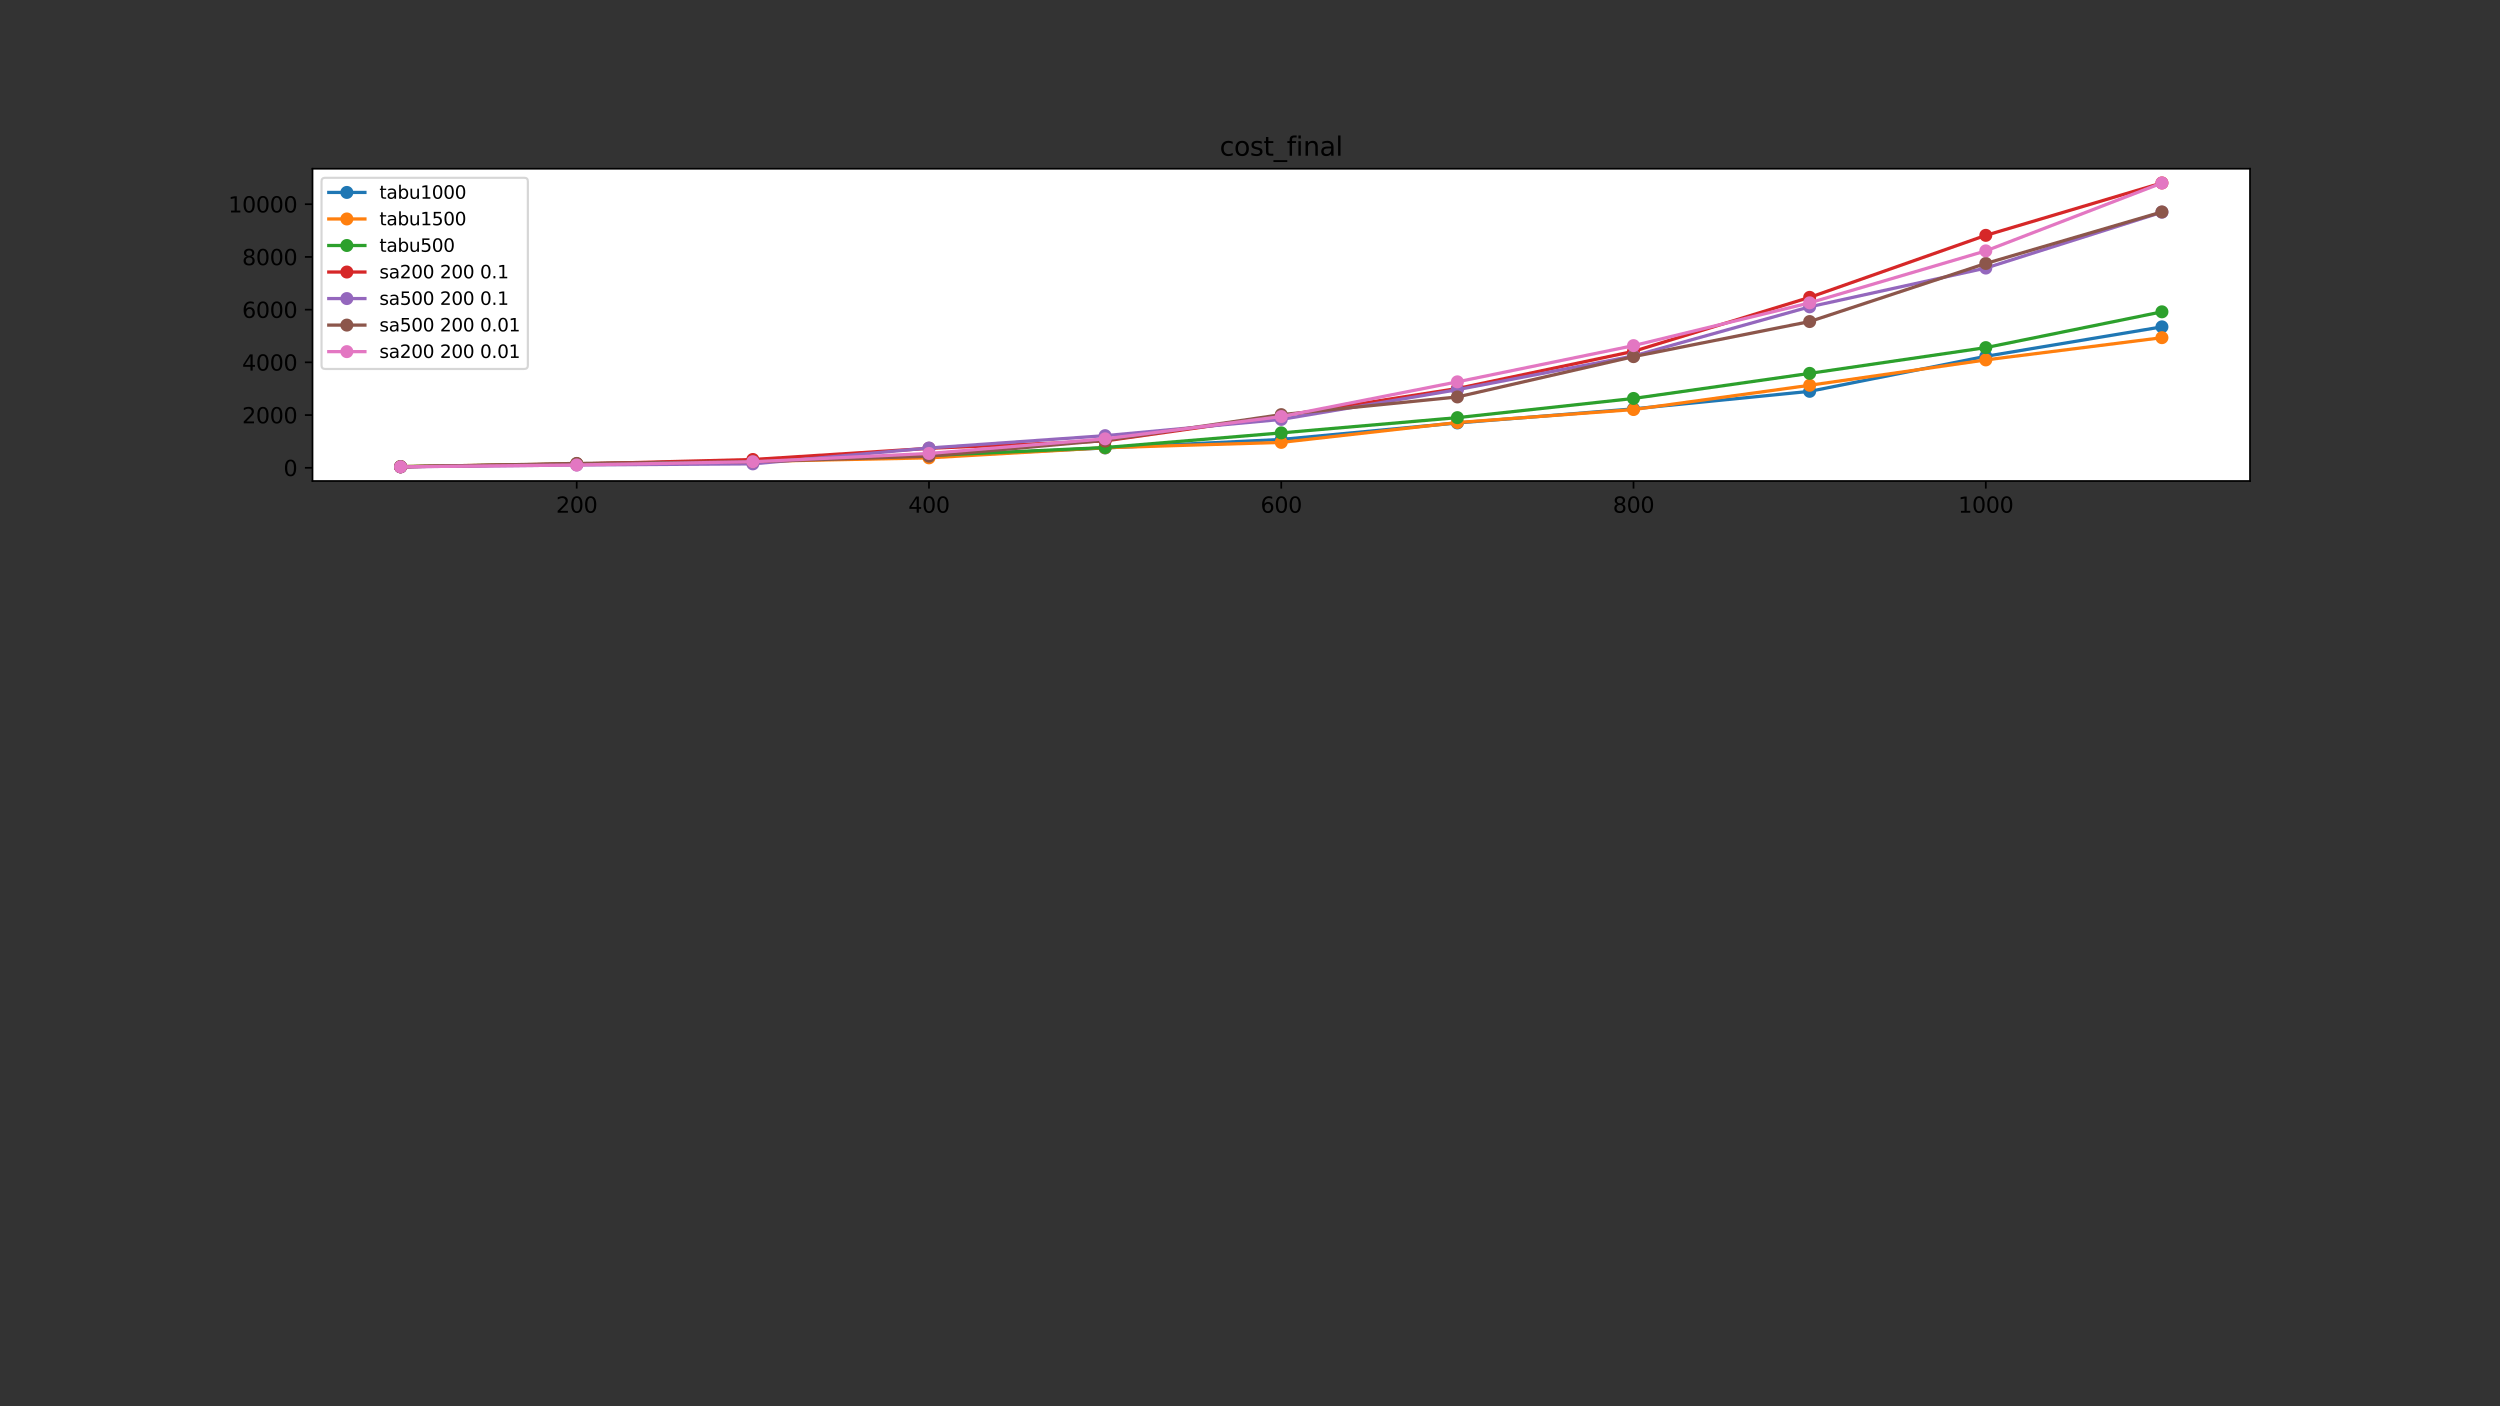 <?xml version="1.0" encoding="utf-8" standalone="no"?>
<!DOCTYPE svg PUBLIC "-//W3C//DTD SVG 1.1//EN"
  "http://www.w3.org/Graphics/SVG/1.1/DTD/svg11.dtd">
<svg xmlns:xlink="http://www.w3.org/1999/xlink" width="1152pt" height="648pt" viewBox="0 0 1152 648" xmlns="http://www.w3.org/2000/svg" version="1.1">
 <rect x="0" y="0" width="1152" height="648" fill="#333333" stroke="none"/>
 <defs>
  <style type="text/css">*{stroke-linejoin: round; stroke-linecap: butt}</style>
 </defs>
 <g id="figure_1">
  <g id="patch_1">
   <path d="M 0 648 
L 1152 648 
L 1152 0 
L 0 0 
L 0 648 
z
" style="fill: none"/>
  </g>
  <g id="axes_1">
   <g id="patch_2">
    <path d="M 144 221.654 
L 1036.8 221.654 
L 1036.8 77.76 
L 144 77.76 
z
" style="fill: #ffffff"/>
   </g>
   <g id="matplotlib.axis_1">
    <g id="xtick_1">
     <g id="line2d_1">
      <defs>
       <path id="mc5d6e6ddb8" d="M 0 0 
L 0 3.5 
" style="stroke: #000000; stroke-width: 0.8"/>
      </defs>
      <g>
       <use xlink:href="#mc5d6e6ddb8" x="265.745" y="221.654" style="stroke: #000000; stroke-width: 0.8"/>
      </g>
     </g>
     <g id="text_1">
      <!-- 200 -->
      <g transform="translate(256.202 236.253)scale(0.1 -0.1)">
       <defs>
        <path id="DejaVuSans-32" d="M 1228 531 
L 3431 531 
L 3431 0 
L 469 0 
L 469 531 
Q 828 903 1448 1529 
Q 2069 2156 2228 2338 
Q 2531 2678 2651 2914 
Q 2772 3150 2772 3378 
Q 2772 3750 2511 3984 
Q 2250 4219 1831 4219 
Q 1534 4219 1204 4116 
Q 875 4013 500 3803 
L 500 4441 
Q 881 4594 1212 4672 
Q 1544 4750 1819 4750 
Q 2544 4750 2975 4387 
Q 3406 4025 3406 3419 
Q 3406 3131 3298 2873 
Q 3191 2616 2906 2266 
Q 2828 2175 2409 1742 
Q 1991 1309 1228 531 
z
" transform="scale(0.016)"/>
        <path id="DejaVuSans-30" d="M 2034 4250 
Q 1547 4250 1301 3770 
Q 1056 3291 1056 2328 
Q 1056 1369 1301 889 
Q 1547 409 2034 409 
Q 2525 409 2770 889 
Q 3016 1369 3016 2328 
Q 3016 3291 2770 3770 
Q 2525 4250 2034 4250 
z
M 2034 4750 
Q 2819 4750 3233 4129 
Q 3647 3509 3647 2328 
Q 3647 1150 3233 529 
Q 2819 -91 2034 -91 
Q 1250 -91 836 529 
Q 422 1150 422 2328 
Q 422 3509 836 4129 
Q 1250 4750 2034 4750 
z
" transform="scale(0.016)"/>
       </defs>
       <use xlink:href="#DejaVuSans-32"/>
       <use xlink:href="#DejaVuSans-30" x="63.623"/>
       <use xlink:href="#DejaVuSans-30" x="127.246"/>
      </g>
     </g>
    </g>
    <g id="xtick_2">
     <g id="line2d_2">
      <g>
       <use xlink:href="#mc5d6e6ddb8" x="428.073" y="221.654" style="stroke: #000000; stroke-width: 0.8"/>
      </g>
     </g>
     <g id="text_2">
      <!-- 400 -->
      <g transform="translate(418.529 236.253)scale(0.1 -0.1)">
       <defs>
        <path id="DejaVuSans-34" d="M 2419 4116 
L 825 1625 
L 2419 1625 
L 2419 4116 
z
M 2253 4666 
L 3047 4666 
L 3047 1625 
L 3713 1625 
L 3713 1100 
L 3047 1100 
L 3047 0 
L 2419 0 
L 2419 1100 
L 313 1100 
L 313 1709 
L 2253 4666 
z
" transform="scale(0.016)"/>
       </defs>
       <use xlink:href="#DejaVuSans-34"/>
       <use xlink:href="#DejaVuSans-30" x="63.623"/>
       <use xlink:href="#DejaVuSans-30" x="127.246"/>
      </g>
     </g>
    </g>
    <g id="xtick_3">
     <g id="line2d_3">
      <g>
       <use xlink:href="#mc5d6e6ddb8" x="590.4" y="221.654" style="stroke: #000000; stroke-width: 0.8"/>
      </g>
     </g>
     <g id="text_3">
      <!-- 600 -->
      <g transform="translate(580.856 236.253)scale(0.1 -0.1)">
       <defs>
        <path id="DejaVuSans-36" d="M 2113 2584 
Q 1688 2584 1439 2293 
Q 1191 2003 1191 1497 
Q 1191 994 1439 701 
Q 1688 409 2113 409 
Q 2538 409 2786 701 
Q 3034 994 3034 1497 
Q 3034 2003 2786 2293 
Q 2538 2584 2113 2584 
z
M 3366 4563 
L 3366 3988 
Q 3128 4100 2886 4159 
Q 2644 4219 2406 4219 
Q 1781 4219 1451 3797 
Q 1122 3375 1075 2522 
Q 1259 2794 1537 2939 
Q 1816 3084 2150 3084 
Q 2853 3084 3261 2657 
Q 3669 2231 3669 1497 
Q 3669 778 3244 343 
Q 2819 -91 2113 -91 
Q 1303 -91 875 529 
Q 447 1150 447 2328 
Q 447 3434 972 4092 
Q 1497 4750 2381 4750 
Q 2619 4750 2861 4703 
Q 3103 4656 3366 4563 
z
" transform="scale(0.016)"/>
       </defs>
       <use xlink:href="#DejaVuSans-36"/>
       <use xlink:href="#DejaVuSans-30" x="63.623"/>
       <use xlink:href="#DejaVuSans-30" x="127.246"/>
      </g>
     </g>
    </g>
    <g id="xtick_4">
     <g id="line2d_4">
      <g>
       <use xlink:href="#mc5d6e6ddb8" x="752.727" y="221.654" style="stroke: #000000; stroke-width: 0.8"/>
      </g>
     </g>
     <g id="text_4">
      <!-- 800 -->
      <g transform="translate(743.184 236.253)scale(0.1 -0.1)">
       <defs>
        <path id="DejaVuSans-38" d="M 2034 2216 
Q 1584 2216 1326 1975 
Q 1069 1734 1069 1313 
Q 1069 891 1326 650 
Q 1584 409 2034 409 
Q 2484 409 2743 651 
Q 3003 894 3003 1313 
Q 3003 1734 2745 1975 
Q 2488 2216 2034 2216 
z
M 1403 2484 
Q 997 2584 770 2862 
Q 544 3141 544 3541 
Q 544 4100 942 4425 
Q 1341 4750 2034 4750 
Q 2731 4750 3128 4425 
Q 3525 4100 3525 3541 
Q 3525 3141 3298 2862 
Q 3072 2584 2669 2484 
Q 3125 2378 3379 2068 
Q 3634 1759 3634 1313 
Q 3634 634 3220 271 
Q 2806 -91 2034 -91 
Q 1263 -91 848 271 
Q 434 634 434 1313 
Q 434 1759 690 2068 
Q 947 2378 1403 2484 
z
M 1172 3481 
Q 1172 3119 1398 2916 
Q 1625 2713 2034 2713 
Q 2441 2713 2670 2916 
Q 2900 3119 2900 3481 
Q 2900 3844 2670 4047 
Q 2441 4250 2034 4250 
Q 1625 4250 1398 4047 
Q 1172 3844 1172 3481 
z
" transform="scale(0.016)"/>
       </defs>
       <use xlink:href="#DejaVuSans-38"/>
       <use xlink:href="#DejaVuSans-30" x="63.623"/>
       <use xlink:href="#DejaVuSans-30" x="127.246"/>
      </g>
     </g>
    </g>
    <g id="xtick_5">
     <g id="line2d_5">
      <g>
       <use xlink:href="#mc5d6e6ddb8" x="915.055" y="221.654" style="stroke: #000000; stroke-width: 0.8"/>
      </g>
     </g>
     <g id="text_5">
      <!-- 1000 -->
      <g transform="translate(902.33 236.253)scale(0.1 -0.1)">
       <defs>
        <path id="DejaVuSans-31" d="M 794 531 
L 1825 531 
L 1825 4091 
L 703 3866 
L 703 4441 
L 1819 4666 
L 2450 4666 
L 2450 531 
L 3481 531 
L 3481 0 
L 794 0 
L 794 531 
z
" transform="scale(0.016)"/>
       </defs>
       <use xlink:href="#DejaVuSans-31"/>
       <use xlink:href="#DejaVuSans-30" x="63.623"/>
       <use xlink:href="#DejaVuSans-30" x="127.246"/>
       <use xlink:href="#DejaVuSans-30" x="190.869"/>
      </g>
     </g>
    </g>
   </g>
   <g id="matplotlib.axis_2">
    <g id="ytick_1">
     <g id="line2d_6">
      <defs>
       <path id="mcbebda572b" d="M 0 0 
L -3.5 0 
" style="stroke: #000000; stroke-width: 0.8"/>
      </defs>
      <g>
       <use xlink:href="#mcbebda572b" x="144" y="215.562" style="stroke: #000000; stroke-width: 0.8"/>
      </g>
     </g>
     <g id="text_6">
      <!-- 0 -->
      <g transform="translate(130.637 219.361)scale(0.1 -0.1)">
       <use xlink:href="#DejaVuSans-30"/>
      </g>
     </g>
    </g>
    <g id="ytick_2">
     <g id="line2d_7">
      <g>
       <use xlink:href="#mcbebda572b" x="144" y="191.269" style="stroke: #000000; stroke-width: 0.8"/>
      </g>
     </g>
     <g id="text_7">
      <!-- 2000 -->
      <g transform="translate(111.55 195.068)scale(0.1 -0.1)">
       <use xlink:href="#DejaVuSans-32"/>
       <use xlink:href="#DejaVuSans-30" x="63.623"/>
       <use xlink:href="#DejaVuSans-30" x="127.246"/>
       <use xlink:href="#DejaVuSans-30" x="190.869"/>
      </g>
     </g>
    </g>
    <g id="ytick_3">
     <g id="line2d_8">
      <g>
       <use xlink:href="#mcbebda572b" x="144" y="166.976" style="stroke: #000000; stroke-width: 0.8"/>
      </g>
     </g>
     <g id="text_8">
      <!-- 4000 -->
      <g transform="translate(111.55 170.775)scale(0.1 -0.1)">
       <use xlink:href="#DejaVuSans-34"/>
       <use xlink:href="#DejaVuSans-30" x="63.623"/>
       <use xlink:href="#DejaVuSans-30" x="127.246"/>
       <use xlink:href="#DejaVuSans-30" x="190.869"/>
      </g>
     </g>
    </g>
    <g id="ytick_4">
     <g id="line2d_9">
      <g>
       <use xlink:href="#mcbebda572b" x="144" y="142.683" style="stroke: #000000; stroke-width: 0.8"/>
      </g>
     </g>
     <g id="text_9">
      <!-- 6000 -->
      <g transform="translate(111.55 146.483)scale(0.1 -0.1)">
       <use xlink:href="#DejaVuSans-36"/>
       <use xlink:href="#DejaVuSans-30" x="63.623"/>
       <use xlink:href="#DejaVuSans-30" x="127.246"/>
       <use xlink:href="#DejaVuSans-30" x="190.869"/>
      </g>
     </g>
    </g>
    <g id="ytick_5">
     <g id="line2d_10">
      <g>
       <use xlink:href="#mcbebda572b" x="144" y="118.391" style="stroke: #000000; stroke-width: 0.8"/>
      </g>
     </g>
     <g id="text_10">
      <!-- 8000 -->
      <g transform="translate(111.55 122.19)scale(0.1 -0.1)">
       <use xlink:href="#DejaVuSans-38"/>
       <use xlink:href="#DejaVuSans-30" x="63.623"/>
       <use xlink:href="#DejaVuSans-30" x="127.246"/>
       <use xlink:href="#DejaVuSans-30" x="190.869"/>
      </g>
     </g>
    </g>
    <g id="ytick_6">
     <g id="line2d_11">
      <g>
       <use xlink:href="#mcbebda572b" x="144" y="94.098" style="stroke: #000000; stroke-width: 0.8"/>
      </g>
     </g>
     <g id="text_11">
      <!-- 10000 -->
      <g transform="translate(105.188 97.897)scale(0.1 -0.1)">
       <use xlink:href="#DejaVuSans-31"/>
       <use xlink:href="#DejaVuSans-30" x="63.623"/>
       <use xlink:href="#DejaVuSans-30" x="127.246"/>
       <use xlink:href="#DejaVuSans-30" x="190.869"/>
       <use xlink:href="#DejaVuSans-30" x="254.492"/>
      </g>
     </g>
    </g>
   </g>
   <g id="line2d_12">
    <path d="M 184.582 215.093 
L 265.745 213.804 
L 346.909 212.321 
L 428.073 210.234 
L 509.236 206.412 
L 590.4 202.49 
L 671.564 194.885 
L 752.727 188.407 
L 833.891 180.325 
L 915.055 164.185 
L 996.218 150.615 
" clip-path="url(#p8bb6cec06d)" style="fill: none; stroke: #1f77b4; stroke-width: 1.5; stroke-linecap: square"/>
    <defs>
     <path id="me6a03e91cc" d="M 0 2.5 
C 0.663 2.5 1.299 2.237 1.768 1.768 
C 2.237 1.299 2.5 0.663 2.5 0 
C 2.5 -0.663 2.237 -1.299 1.768 -1.768 
C 1.299 -2.237 0.663 -2.5 0 -2.5 
C -0.663 -2.5 -1.299 -2.237 -1.768 -1.768 
C -2.237 -1.299 -2.5 -0.663 -2.5 0 
C -2.5 0.663 -2.237 1.299 -1.768 1.768 
C -1.299 2.237 -0.663 2.5 0 2.5 
z
" style="stroke: #1f77b4"/>
    </defs>
    <g clip-path="url(#p8bb6cec06d)">
     <use xlink:href="#me6a03e91cc" x="184.582" y="215.093" style="fill: #1f77b4; stroke: #1f77b4"/>
     <use xlink:href="#me6a03e91cc" x="265.745" y="213.804" style="fill: #1f77b4; stroke: #1f77b4"/>
     <use xlink:href="#me6a03e91cc" x="346.909" y="212.321" style="fill: #1f77b4; stroke: #1f77b4"/>
     <use xlink:href="#me6a03e91cc" x="428.073" y="210.234" style="fill: #1f77b4; stroke: #1f77b4"/>
     <use xlink:href="#me6a03e91cc" x="509.236" y="206.412" style="fill: #1f77b4; stroke: #1f77b4"/>
     <use xlink:href="#me6a03e91cc" x="590.4" y="202.49" style="fill: #1f77b4; stroke: #1f77b4"/>
     <use xlink:href="#me6a03e91cc" x="671.564" y="194.885" style="fill: #1f77b4; stroke: #1f77b4"/>
     <use xlink:href="#me6a03e91cc" x="752.727" y="188.407" style="fill: #1f77b4; stroke: #1f77b4"/>
     <use xlink:href="#me6a03e91cc" x="833.891" y="180.325" style="fill: #1f77b4; stroke: #1f77b4"/>
     <use xlink:href="#me6a03e91cc" x="915.055" y="164.185" style="fill: #1f77b4; stroke: #1f77b4"/>
     <use xlink:href="#me6a03e91cc" x="996.218" y="150.615" style="fill: #1f77b4; stroke: #1f77b4"/>
    </g>
   </g>
   <g id="line2d_13">
    <path d="M 184.582 214.993 
L 265.745 213.745 
L 346.909 212.65 
L 428.073 210.974 
L 509.236 206.312 
L 590.4 203.855 
L 671.564 194.697 
L 752.727 188.713 
L 833.891 177.535 
L 915.055 165.844 
L 996.218 155.594 
" clip-path="url(#p8bb6cec06d)" style="fill: none; stroke: #ff7f0e; stroke-width: 1.5; stroke-linecap: square"/>
    <defs>
     <path id="m58d944bf12" d="M 0 2.5 
C 0.663 2.5 1.299 2.237 1.768 1.768 
C 2.237 1.299 2.5 0.663 2.5 0 
C 2.5 -0.663 2.237 -1.299 1.768 -1.768 
C 1.299 -2.237 0.663 -2.5 0 -2.5 
C -0.663 -2.5 -1.299 -2.237 -1.768 -1.768 
C -2.237 -1.299 -2.5 -0.663 -2.5 0 
C -2.5 0.663 -2.237 1.299 -1.768 1.768 
C -1.299 2.237 -0.663 2.5 0 2.5 
z
" style="stroke: #ff7f0e"/>
    </defs>
    <g clip-path="url(#p8bb6cec06d)">
     <use xlink:href="#m58d944bf12" x="184.582" y="214.993" style="fill: #ff7f0e; stroke: #ff7f0e"/>
     <use xlink:href="#m58d944bf12" x="265.745" y="213.745" style="fill: #ff7f0e; stroke: #ff7f0e"/>
     <use xlink:href="#m58d944bf12" x="346.909" y="212.65" style="fill: #ff7f0e; stroke: #ff7f0e"/>
     <use xlink:href="#m58d944bf12" x="428.073" y="210.974" style="fill: #ff7f0e; stroke: #ff7f0e"/>
     <use xlink:href="#m58d944bf12" x="509.236" y="206.312" style="fill: #ff7f0e; stroke: #ff7f0e"/>
     <use xlink:href="#m58d944bf12" x="590.4" y="203.855" style="fill: #ff7f0e; stroke: #ff7f0e"/>
     <use xlink:href="#m58d944bf12" x="671.564" y="194.697" style="fill: #ff7f0e; stroke: #ff7f0e"/>
     <use xlink:href="#m58d944bf12" x="752.727" y="188.713" style="fill: #ff7f0e; stroke: #ff7f0e"/>
     <use xlink:href="#m58d944bf12" x="833.891" y="177.535" style="fill: #ff7f0e; stroke: #ff7f0e"/>
     <use xlink:href="#m58d944bf12" x="915.055" y="165.844" style="fill: #ff7f0e; stroke: #ff7f0e"/>
     <use xlink:href="#m58d944bf12" x="996.218" y="155.594" style="fill: #ff7f0e; stroke: #ff7f0e"/>
    </g>
   </g>
   <g id="line2d_14">
    <path d="M 184.582 215.007 
L 265.745 213.839 
L 346.909 212.313 
L 428.073 209.951 
L 509.236 206.219 
L 590.4 199.474 
L 671.564 192.445 
L 752.727 183.607 
L 833.891 172.05 
L 915.055 160.178 
L 996.218 143.687 
" clip-path="url(#p8bb6cec06d)" style="fill: none; stroke: #2ca02c; stroke-width: 1.5; stroke-linecap: square"/>
    <defs>
     <path id="m162dc1bad0" d="M 0 2.5 
C 0.663 2.5 1.299 2.237 1.768 1.768 
C 2.237 1.299 2.5 0.663 2.5 0 
C 2.5 -0.663 2.237 -1.299 1.768 -1.768 
C 1.299 -2.237 0.663 -2.5 0 -2.5 
C -0.663 -2.5 -1.299 -2.237 -1.768 -1.768 
C -2.237 -1.299 -2.5 -0.663 -2.5 0 
C -2.5 0.663 -2.237 1.299 -1.768 1.768 
C -1.299 2.237 -0.663 2.5 0 2.5 
z
" style="stroke: #2ca02c"/>
    </defs>
    <g clip-path="url(#p8bb6cec06d)">
     <use xlink:href="#m162dc1bad0" x="184.582" y="215.007" style="fill: #2ca02c; stroke: #2ca02c"/>
     <use xlink:href="#m162dc1bad0" x="265.745" y="213.839" style="fill: #2ca02c; stroke: #2ca02c"/>
     <use xlink:href="#m162dc1bad0" x="346.909" y="212.313" style="fill: #2ca02c; stroke: #2ca02c"/>
     <use xlink:href="#m162dc1bad0" x="428.073" y="209.951" style="fill: #2ca02c; stroke: #2ca02c"/>
     <use xlink:href="#m162dc1bad0" x="509.236" y="206.219" style="fill: #2ca02c; stroke: #2ca02c"/>
     <use xlink:href="#m162dc1bad0" x="590.4" y="199.474" style="fill: #2ca02c; stroke: #2ca02c"/>
     <use xlink:href="#m162dc1bad0" x="671.564" y="192.445" style="fill: #2ca02c; stroke: #2ca02c"/>
     <use xlink:href="#m162dc1bad0" x="752.727" y="183.607" style="fill: #2ca02c; stroke: #2ca02c"/>
     <use xlink:href="#m162dc1bad0" x="833.891" y="172.05" style="fill: #2ca02c; stroke: #2ca02c"/>
     <use xlink:href="#m162dc1bad0" x="915.055" y="160.178" style="fill: #2ca02c; stroke: #2ca02c"/>
     <use xlink:href="#m162dc1bad0" x="996.218" y="143.687" style="fill: #2ca02c; stroke: #2ca02c"/>
    </g>
   </g>
   <g id="line2d_15">
    <path d="M 184.582 215.106 
L 265.745 213.821 
L 346.909 211.732 
L 428.073 206.586 
L 509.236 203.175 
L 590.4 191.667 
L 671.564 179.022 
L 752.727 161.892 
L 833.891 137.023 
L 915.055 108.448 
L 996.218 84.301 
" clip-path="url(#p8bb6cec06d)" style="fill: none; stroke: #d62728; stroke-width: 1.5; stroke-linecap: square"/>
    <defs>
     <path id="m836e566467" d="M 0 2.5 
C 0.663 2.5 1.299 2.237 1.768 1.768 
C 2.237 1.299 2.5 0.663 2.5 0 
C 2.5 -0.663 2.237 -1.299 1.768 -1.768 
C 1.299 -2.237 0.663 -2.5 0 -2.5 
C -0.663 -2.5 -1.299 -2.237 -1.768 -1.768 
C -2.237 -1.299 -2.5 -0.663 -2.5 0 
C -2.5 0.663 -2.237 1.299 -1.768 1.768 
C -1.299 2.237 -0.663 2.5 0 2.5 
z
" style="stroke: #d62728"/>
    </defs>
    <g clip-path="url(#p8bb6cec06d)">
     <use xlink:href="#m836e566467" x="184.582" y="215.106" style="fill: #d62728; stroke: #d62728"/>
     <use xlink:href="#m836e566467" x="265.745" y="213.821" style="fill: #d62728; stroke: #d62728"/>
     <use xlink:href="#m836e566467" x="346.909" y="211.732" style="fill: #d62728; stroke: #d62728"/>
     <use xlink:href="#m836e566467" x="428.073" y="206.586" style="fill: #d62728; stroke: #d62728"/>
     <use xlink:href="#m836e566467" x="509.236" y="203.175" style="fill: #d62728; stroke: #d62728"/>
     <use xlink:href="#m836e566467" x="590.4" y="191.667" style="fill: #d62728; stroke: #d62728"/>
     <use xlink:href="#m836e566467" x="671.564" y="179.022" style="fill: #d62728; stroke: #d62728"/>
     <use xlink:href="#m836e566467" x="752.727" y="161.892" style="fill: #d62728; stroke: #d62728"/>
     <use xlink:href="#m836e566467" x="833.891" y="137.023" style="fill: #d62728; stroke: #d62728"/>
     <use xlink:href="#m836e566467" x="915.055" y="108.448" style="fill: #d62728; stroke: #d62728"/>
     <use xlink:href="#m836e566467" x="996.218" y="84.301" style="fill: #d62728; stroke: #d62728"/>
    </g>
   </g>
   <g id="line2d_16">
    <path d="M 184.582 215.096 
L 265.745 214.268 
L 346.909 213.747 
L 428.073 206.436 
L 509.236 200.75 
L 590.4 193.267 
L 671.564 179.566 
L 752.727 164.02 
L 833.891 141.385 
L 915.055 123.524 
L 996.218 97.782 
" clip-path="url(#p8bb6cec06d)" style="fill: none; stroke: #9467bd; stroke-width: 1.5; stroke-linecap: square"/>
    <defs>
     <path id="m6c20a7b357" d="M 0 2.5 
C 0.663 2.5 1.299 2.237 1.768 1.768 
C 2.237 1.299 2.5 0.663 2.5 0 
C 2.5 -0.663 2.237 -1.299 1.768 -1.768 
C 1.299 -2.237 0.663 -2.5 0 -2.5 
C -0.663 -2.5 -1.299 -2.237 -1.768 -1.768 
C -2.237 -1.299 -2.5 -0.663 -2.5 0 
C -2.5 0.663 -2.237 1.299 -1.768 1.768 
C -1.299 2.237 -0.663 2.5 0 2.5 
z
" style="stroke: #9467bd"/>
    </defs>
    <g clip-path="url(#p8bb6cec06d)">
     <use xlink:href="#m6c20a7b357" x="184.582" y="215.096" style="fill: #9467bd; stroke: #9467bd"/>
     <use xlink:href="#m6c20a7b357" x="265.745" y="214.268" style="fill: #9467bd; stroke: #9467bd"/>
     <use xlink:href="#m6c20a7b357" x="346.909" y="213.747" style="fill: #9467bd; stroke: #9467bd"/>
     <use xlink:href="#m6c20a7b357" x="428.073" y="206.436" style="fill: #9467bd; stroke: #9467bd"/>
     <use xlink:href="#m6c20a7b357" x="509.236" y="200.75" style="fill: #9467bd; stroke: #9467bd"/>
     <use xlink:href="#m6c20a7b357" x="590.4" y="193.267" style="fill: #9467bd; stroke: #9467bd"/>
     <use xlink:href="#m6c20a7b357" x="671.564" y="179.566" style="fill: #9467bd; stroke: #9467bd"/>
     <use xlink:href="#m6c20a7b357" x="752.727" y="164.02" style="fill: #9467bd; stroke: #9467bd"/>
     <use xlink:href="#m6c20a7b357" x="833.891" y="141.385" style="fill: #9467bd; stroke: #9467bd"/>
     <use xlink:href="#m6c20a7b357" x="915.055" y="123.524" style="fill: #9467bd; stroke: #9467bd"/>
     <use xlink:href="#m6c20a7b357" x="996.218" y="97.782" style="fill: #9467bd; stroke: #9467bd"/>
    </g>
   </g>
   <g id="line2d_17">
    <path d="M 184.582 215.104 
L 265.745 213.543 
L 346.909 212.753 
L 428.073 210.189 
L 509.236 202.912 
L 590.4 191.061 
L 671.564 182.907 
L 752.727 164.336 
L 833.891 148.171 
L 915.055 121.404 
L 996.218 97.654 
" clip-path="url(#p8bb6cec06d)" style="fill: none; stroke: #8c564b; stroke-width: 1.5; stroke-linecap: square"/>
    <defs>
     <path id="m00884b24b2" d="M 0 2.5 
C 0.663 2.5 1.299 2.237 1.768 1.768 
C 2.237 1.299 2.5 0.663 2.5 0 
C 2.5 -0.663 2.237 -1.299 1.768 -1.768 
C 1.299 -2.237 0.663 -2.5 0 -2.5 
C -0.663 -2.5 -1.299 -2.237 -1.768 -1.768 
C -2.237 -1.299 -2.5 -0.663 -2.5 0 
C -2.5 0.663 -2.237 1.299 -1.768 1.768 
C -1.299 2.237 -0.663 2.5 0 2.5 
z
" style="stroke: #8c564b"/>
    </defs>
    <g clip-path="url(#p8bb6cec06d)">
     <use xlink:href="#m00884b24b2" x="184.582" y="215.104" style="fill: #8c564b; stroke: #8c564b"/>
     <use xlink:href="#m00884b24b2" x="265.745" y="213.543" style="fill: #8c564b; stroke: #8c564b"/>
     <use xlink:href="#m00884b24b2" x="346.909" y="212.753" style="fill: #8c564b; stroke: #8c564b"/>
     <use xlink:href="#m00884b24b2" x="428.073" y="210.189" style="fill: #8c564b; stroke: #8c564b"/>
     <use xlink:href="#m00884b24b2" x="509.236" y="202.912" style="fill: #8c564b; stroke: #8c564b"/>
     <use xlink:href="#m00884b24b2" x="590.4" y="191.061" style="fill: #8c564b; stroke: #8c564b"/>
     <use xlink:href="#m00884b24b2" x="671.564" y="182.907" style="fill: #8c564b; stroke: #8c564b"/>
     <use xlink:href="#m00884b24b2" x="752.727" y="164.336" style="fill: #8c564b; stroke: #8c564b"/>
     <use xlink:href="#m00884b24b2" x="833.891" y="148.171" style="fill: #8c564b; stroke: #8c564b"/>
     <use xlink:href="#m00884b24b2" x="915.055" y="121.404" style="fill: #8c564b; stroke: #8c564b"/>
     <use xlink:href="#m00884b24b2" x="996.218" y="97.654" style="fill: #8c564b; stroke: #8c564b"/>
    </g>
   </g>
   <g id="line2d_18">
    <path d="M 184.582 215.113 
L 265.745 214.258 
L 346.909 212.763 
L 428.073 208.949 
L 509.236 202.208 
L 590.4 191.947 
L 671.564 175.951 
L 752.727 159.262 
L 833.891 139.542 
L 915.055 115.604 
L 996.218 84.33 
" clip-path="url(#p8bb6cec06d)" style="fill: none; stroke: #e377c2; stroke-width: 1.5; stroke-linecap: square"/>
    <defs>
     <path id="m678654480a" d="M 0 2.5 
C 0.663 2.5 1.299 2.237 1.768 1.768 
C 2.237 1.299 2.5 0.663 2.5 0 
C 2.5 -0.663 2.237 -1.299 1.768 -1.768 
C 1.299 -2.237 0.663 -2.5 0 -2.5 
C -0.663 -2.5 -1.299 -2.237 -1.768 -1.768 
C -2.237 -1.299 -2.5 -0.663 -2.5 0 
C -2.5 0.663 -2.237 1.299 -1.768 1.768 
C -1.299 2.237 -0.663 2.5 0 2.5 
z
" style="stroke: #e377c2"/>
    </defs>
    <g clip-path="url(#p8bb6cec06d)">
     <use xlink:href="#m678654480a" x="184.582" y="215.113" style="fill: #e377c2; stroke: #e377c2"/>
     <use xlink:href="#m678654480a" x="265.745" y="214.258" style="fill: #e377c2; stroke: #e377c2"/>
     <use xlink:href="#m678654480a" x="346.909" y="212.763" style="fill: #e377c2; stroke: #e377c2"/>
     <use xlink:href="#m678654480a" x="428.073" y="208.949" style="fill: #e377c2; stroke: #e377c2"/>
     <use xlink:href="#m678654480a" x="509.236" y="202.208" style="fill: #e377c2; stroke: #e377c2"/>
     <use xlink:href="#m678654480a" x="590.4" y="191.947" style="fill: #e377c2; stroke: #e377c2"/>
     <use xlink:href="#m678654480a" x="671.564" y="175.951" style="fill: #e377c2; stroke: #e377c2"/>
     <use xlink:href="#m678654480a" x="752.727" y="159.262" style="fill: #e377c2; stroke: #e377c2"/>
     <use xlink:href="#m678654480a" x="833.891" y="139.542" style="fill: #e377c2; stroke: #e377c2"/>
     <use xlink:href="#m678654480a" x="915.055" y="115.604" style="fill: #e377c2; stroke: #e377c2"/>
     <use xlink:href="#m678654480a" x="996.218" y="84.33" style="fill: #e377c2; stroke: #e377c2"/>
    </g>
   </g>
   <g id="patch_3">
    <path d="M 144 221.654 
L 144 77.76 
" style="fill: none; stroke: #000000; stroke-width: 0.8; stroke-linejoin: miter; stroke-linecap: square"/>
   </g>
   <g id="patch_4">
    <path d="M 1036.8 221.654 
L 1036.8 77.76 
" style="fill: none; stroke: #000000; stroke-width: 0.8; stroke-linejoin: miter; stroke-linecap: square"/>
   </g>
   <g id="patch_5">
    <path d="M 144 221.654 
L 1036.8 221.654 
" style="fill: none; stroke: #000000; stroke-width: 0.8; stroke-linejoin: miter; stroke-linecap: square"/>
   </g>
   <g id="patch_6">
    <path d="M 144 77.76 
L 1036.8 77.76 
" style="fill: none; stroke: #000000; stroke-width: 0.8; stroke-linejoin: miter; stroke-linecap: square"/>
   </g>
   <g id="text_12">
    <!-- cost_final -->
    <g transform="translate(562.027 71.76)scale(0.12 -0.12)">
     <defs>
      <path id="DejaVuSans-63" d="M 3122 3366 
L 3122 2828 
Q 2878 2963 2633 3030 
Q 2388 3097 2138 3097 
Q 1578 3097 1268 2742 
Q 959 2388 959 1747 
Q 959 1106 1268 751 
Q 1578 397 2138 397 
Q 2388 397 2633 464 
Q 2878 531 3122 666 
L 3122 134 
Q 2881 22 2623 -34 
Q 2366 -91 2075 -91 
Q 1284 -91 818 406 
Q 353 903 353 1747 
Q 353 2603 823 3093 
Q 1294 3584 2113 3584 
Q 2378 3584 2631 3529 
Q 2884 3475 3122 3366 
z
" transform="scale(0.016)"/>
      <path id="DejaVuSans-6f" d="M 1959 3097 
Q 1497 3097 1228 2736 
Q 959 2375 959 1747 
Q 959 1119 1226 758 
Q 1494 397 1959 397 
Q 2419 397 2687 759 
Q 2956 1122 2956 1747 
Q 2956 2369 2687 2733 
Q 2419 3097 1959 3097 
z
M 1959 3584 
Q 2709 3584 3137 3096 
Q 3566 2609 3566 1747 
Q 3566 888 3137 398 
Q 2709 -91 1959 -91 
Q 1206 -91 779 398 
Q 353 888 353 1747 
Q 353 2609 779 3096 
Q 1206 3584 1959 3584 
z
" transform="scale(0.016)"/>
      <path id="DejaVuSans-73" d="M 2834 3397 
L 2834 2853 
Q 2591 2978 2328 3040 
Q 2066 3103 1784 3103 
Q 1356 3103 1142 2972 
Q 928 2841 928 2578 
Q 928 2378 1081 2264 
Q 1234 2150 1697 2047 
L 1894 2003 
Q 2506 1872 2764 1633 
Q 3022 1394 3022 966 
Q 3022 478 2636 193 
Q 2250 -91 1575 -91 
Q 1294 -91 989 -36 
Q 684 19 347 128 
L 347 722 
Q 666 556 975 473 
Q 1284 391 1588 391 
Q 1994 391 2212 530 
Q 2431 669 2431 922 
Q 2431 1156 2273 1281 
Q 2116 1406 1581 1522 
L 1381 1569 
Q 847 1681 609 1914 
Q 372 2147 372 2553 
Q 372 3047 722 3315 
Q 1072 3584 1716 3584 
Q 2034 3584 2315 3537 
Q 2597 3491 2834 3397 
z
" transform="scale(0.016)"/>
      <path id="DejaVuSans-74" d="M 1172 4494 
L 1172 3500 
L 2356 3500 
L 2356 3053 
L 1172 3053 
L 1172 1153 
Q 1172 725 1289 603 
Q 1406 481 1766 481 
L 2356 481 
L 2356 0 
L 1766 0 
Q 1100 0 847 248 
Q 594 497 594 1153 
L 594 3053 
L 172 3053 
L 172 3500 
L 594 3500 
L 594 4494 
L 1172 4494 
z
" transform="scale(0.016)"/>
      <path id="DejaVuSans-5f" d="M 3263 -1063 
L 3263 -1509 
L -63 -1509 
L -63 -1063 
L 3263 -1063 
z
" transform="scale(0.016)"/>
      <path id="DejaVuSans-66" d="M 2375 4863 
L 2375 4384 
L 1825 4384 
Q 1516 4384 1395 4259 
Q 1275 4134 1275 3809 
L 1275 3500 
L 2222 3500 
L 2222 3053 
L 1275 3053 
L 1275 0 
L 697 0 
L 697 3053 
L 147 3053 
L 147 3500 
L 697 3500 
L 697 3744 
Q 697 4328 969 4595 
Q 1241 4863 1831 4863 
L 2375 4863 
z
" transform="scale(0.016)"/>
      <path id="DejaVuSans-69" d="M 603 3500 
L 1178 3500 
L 1178 0 
L 603 0 
L 603 3500 
z
M 603 4863 
L 1178 4863 
L 1178 4134 
L 603 4134 
L 603 4863 
z
" transform="scale(0.016)"/>
      <path id="DejaVuSans-6e" d="M 3513 2113 
L 3513 0 
L 2938 0 
L 2938 2094 
Q 2938 2591 2744 2837 
Q 2550 3084 2163 3084 
Q 1697 3084 1428 2787 
Q 1159 2491 1159 1978 
L 1159 0 
L 581 0 
L 581 3500 
L 1159 3500 
L 1159 2956 
Q 1366 3272 1645 3428 
Q 1925 3584 2291 3584 
Q 2894 3584 3203 3211 
Q 3513 2838 3513 2113 
z
" transform="scale(0.016)"/>
      <path id="DejaVuSans-61" d="M 2194 1759 
Q 1497 1759 1228 1600 
Q 959 1441 959 1056 
Q 959 750 1161 570 
Q 1363 391 1709 391 
Q 2188 391 2477 730 
Q 2766 1069 2766 1631 
L 2766 1759 
L 2194 1759 
z
M 3341 1997 
L 3341 0 
L 2766 0 
L 2766 531 
Q 2569 213 2275 61 
Q 1981 -91 1556 -91 
Q 1019 -91 701 211 
Q 384 513 384 1019 
Q 384 1609 779 1909 
Q 1175 2209 1959 2209 
L 2766 2209 
L 2766 2266 
Q 2766 2663 2505 2880 
Q 2244 3097 1772 3097 
Q 1472 3097 1187 3025 
Q 903 2953 641 2809 
L 641 3341 
Q 956 3463 1253 3523 
Q 1550 3584 1831 3584 
Q 2591 3584 2966 3190 
Q 3341 2797 3341 1997 
z
" transform="scale(0.016)"/>
      <path id="DejaVuSans-6c" d="M 603 4863 
L 1178 4863 
L 1178 0 
L 603 0 
L 603 4863 
z
" transform="scale(0.016)"/>
     </defs>
     <use xlink:href="#DejaVuSans-63"/>
     <use xlink:href="#DejaVuSans-6f" x="54.98"/>
     <use xlink:href="#DejaVuSans-73" x="116.162"/>
     <use xlink:href="#DejaVuSans-74" x="168.262"/>
     <use xlink:href="#DejaVuSans-5f" x="207.471"/>
     <use xlink:href="#DejaVuSans-66" x="257.471"/>
     <use xlink:href="#DejaVuSans-69" x="292.676"/>
     <use xlink:href="#DejaVuSans-6e" x="320.459"/>
     <use xlink:href="#DejaVuSans-61" x="383.838"/>
     <use xlink:href="#DejaVuSans-6c" x="445.117"/>
    </g>
   </g>
   <g id="legend_1">
    <g id="patch_7">
     <path d="M 149.831 170.012 
L 241.573 170.012 
Q 243.239 170.012 243.239 168.346 
L 243.239 83.591 
Q 243.239 81.925 241.573 81.925 
L 149.831 81.925 
Q 148.165 81.925 148.165 83.591 
L 148.165 168.346 
Q 148.165 170.012 149.831 170.012 
z
" style="fill: #ffffff; opacity: 0.8; stroke: #cccccc; stroke-linejoin: miter"/>
    </g>
    <g id="line2d_19">
     <path d="M 151.497 88.671 
L 159.827 88.671 
L 168.157 88.671 
" style="fill: none; stroke: #1f77b4; stroke-width: 1.5; stroke-linecap: square"/>
     <g>
      <use xlink:href="#me6a03e91cc" x="159.827" y="88.671" style="fill: #1f77b4; stroke: #1f77b4"/>
     </g>
    </g>
    <g id="text_13">
     <!-- tabu1000 -->
     <g transform="translate(174.821 91.586)scale(0.083 -0.083)">
      <defs>
       <path id="DejaVuSans-62" d="M 3116 1747 
Q 3116 2381 2855 2742 
Q 2594 3103 2138 3103 
Q 1681 3103 1420 2742 
Q 1159 2381 1159 1747 
Q 1159 1113 1420 752 
Q 1681 391 2138 391 
Q 2594 391 2855 752 
Q 3116 1113 3116 1747 
z
M 1159 2969 
Q 1341 3281 1617 3432 
Q 1894 3584 2278 3584 
Q 2916 3584 3314 3078 
Q 3713 2572 3713 1747 
Q 3713 922 3314 415 
Q 2916 -91 2278 -91 
Q 1894 -91 1617 61 
Q 1341 213 1159 525 
L 1159 0 
L 581 0 
L 581 4863 
L 1159 4863 
L 1159 2969 
z
" transform="scale(0.016)"/>
       <path id="DejaVuSans-75" d="M 544 1381 
L 544 3500 
L 1119 3500 
L 1119 1403 
Q 1119 906 1312 657 
Q 1506 409 1894 409 
Q 2359 409 2629 706 
Q 2900 1003 2900 1516 
L 2900 3500 
L 3475 3500 
L 3475 0 
L 2900 0 
L 2900 538 
Q 2691 219 2414 64 
Q 2138 -91 1772 -91 
Q 1169 -91 856 284 
Q 544 659 544 1381 
z
M 1991 3584 
L 1991 3584 
z
" transform="scale(0.016)"/>
      </defs>
      <use xlink:href="#DejaVuSans-74"/>
      <use xlink:href="#DejaVuSans-61" x="39.209"/>
      <use xlink:href="#DejaVuSans-62" x="100.488"/>
      <use xlink:href="#DejaVuSans-75" x="163.965"/>
      <use xlink:href="#DejaVuSans-31" x="227.344"/>
      <use xlink:href="#DejaVuSans-30" x="290.967"/>
      <use xlink:href="#DejaVuSans-30" x="354.59"/>
      <use xlink:href="#DejaVuSans-30" x="418.213"/>
     </g>
    </g>
    <g id="line2d_20">
     <path d="M 151.497 100.898 
L 159.827 100.898 
L 168.157 100.898 
" style="fill: none; stroke: #ff7f0e; stroke-width: 1.5; stroke-linecap: square"/>
     <g>
      <use xlink:href="#m58d944bf12" x="159.827" y="100.898" style="fill: #ff7f0e; stroke: #ff7f0e"/>
     </g>
    </g>
    <g id="text_14">
     <!-- tabu1500 -->
     <g transform="translate(174.821 103.813)scale(0.083 -0.083)">
      <defs>
       <path id="DejaVuSans-35" d="M 691 4666 
L 3169 4666 
L 3169 4134 
L 1269 4134 
L 1269 2991 
Q 1406 3038 1543 3061 
Q 1681 3084 1819 3084 
Q 2600 3084 3056 2656 
Q 3513 2228 3513 1497 
Q 3513 744 3044 326 
Q 2575 -91 1722 -91 
Q 1428 -91 1123 -41 
Q 819 9 494 109 
L 494 744 
Q 775 591 1075 516 
Q 1375 441 1709 441 
Q 2250 441 2565 725 
Q 2881 1009 2881 1497 
Q 2881 1984 2565 2268 
Q 2250 2553 1709 2553 
Q 1456 2553 1204 2497 
Q 953 2441 691 2322 
L 691 4666 
z
" transform="scale(0.016)"/>
      </defs>
      <use xlink:href="#DejaVuSans-74"/>
      <use xlink:href="#DejaVuSans-61" x="39.209"/>
      <use xlink:href="#DejaVuSans-62" x="100.488"/>
      <use xlink:href="#DejaVuSans-75" x="163.965"/>
      <use xlink:href="#DejaVuSans-31" x="227.344"/>
      <use xlink:href="#DejaVuSans-35" x="290.967"/>
      <use xlink:href="#DejaVuSans-30" x="354.59"/>
      <use xlink:href="#DejaVuSans-30" x="418.213"/>
     </g>
    </g>
    <g id="line2d_21">
     <path d="M 151.497 113.125 
L 159.827 113.125 
L 168.157 113.125 
" style="fill: none; stroke: #2ca02c; stroke-width: 1.5; stroke-linecap: square"/>
     <g>
      <use xlink:href="#m162dc1bad0" x="159.827" y="113.125" style="fill: #2ca02c; stroke: #2ca02c"/>
     </g>
    </g>
    <g id="text_15">
     <!-- tabu500 -->
     <g transform="translate(174.821 116.04)scale(0.083 -0.083)">
      <use xlink:href="#DejaVuSans-74"/>
      <use xlink:href="#DejaVuSans-61" x="39.209"/>
      <use xlink:href="#DejaVuSans-62" x="100.488"/>
      <use xlink:href="#DejaVuSans-75" x="163.965"/>
      <use xlink:href="#DejaVuSans-35" x="227.344"/>
      <use xlink:href="#DejaVuSans-30" x="290.967"/>
      <use xlink:href="#DejaVuSans-30" x="354.59"/>
     </g>
    </g>
    <g id="line2d_22">
     <path d="M 151.497 125.352 
L 159.827 125.352 
L 168.157 125.352 
" style="fill: none; stroke: #d62728; stroke-width: 1.5; stroke-linecap: square"/>
     <g>
      <use xlink:href="#m836e566467" x="159.827" y="125.352" style="fill: #d62728; stroke: #d62728"/>
     </g>
    </g>
    <g id="text_16">
     <!-- sa200 200 0.1 -->
     <g transform="translate(174.821 128.267)scale(0.083 -0.083)">
      <defs>
       <path id="DejaVuSans-20" transform="scale(0.016)"/>
       <path id="DejaVuSans-2e" d="M 684 794 
L 1344 794 
L 1344 0 
L 684 0 
L 684 794 
z
" transform="scale(0.016)"/>
      </defs>
      <use xlink:href="#DejaVuSans-73"/>
      <use xlink:href="#DejaVuSans-61" x="52.1"/>
      <use xlink:href="#DejaVuSans-32" x="113.379"/>
      <use xlink:href="#DejaVuSans-30" x="177.002"/>
      <use xlink:href="#DejaVuSans-30" x="240.625"/>
      <use xlink:href="#DejaVuSans-20" x="304.248"/>
      <use xlink:href="#DejaVuSans-32" x="336.035"/>
      <use xlink:href="#DejaVuSans-30" x="399.658"/>
      <use xlink:href="#DejaVuSans-30" x="463.281"/>
      <use xlink:href="#DejaVuSans-20" x="526.904"/>
      <use xlink:href="#DejaVuSans-30" x="558.691"/>
      <use xlink:href="#DejaVuSans-2e" x="622.314"/>
      <use xlink:href="#DejaVuSans-31" x="654.102"/>
     </g>
    </g>
    <g id="line2d_23">
     <path d="M 151.497 137.579 
L 159.827 137.579 
L 168.157 137.579 
" style="fill: none; stroke: #9467bd; stroke-width: 1.5; stroke-linecap: square"/>
     <g>
      <use xlink:href="#m6c20a7b357" x="159.827" y="137.579" style="fill: #9467bd; stroke: #9467bd"/>
     </g>
    </g>
    <g id="text_17">
     <!-- sa500 200 0.1 -->
     <g transform="translate(174.821 140.494)scale(0.083 -0.083)">
      <use xlink:href="#DejaVuSans-73"/>
      <use xlink:href="#DejaVuSans-61" x="52.1"/>
      <use xlink:href="#DejaVuSans-35" x="113.379"/>
      <use xlink:href="#DejaVuSans-30" x="177.002"/>
      <use xlink:href="#DejaVuSans-30" x="240.625"/>
      <use xlink:href="#DejaVuSans-20" x="304.248"/>
      <use xlink:href="#DejaVuSans-32" x="336.035"/>
      <use xlink:href="#DejaVuSans-30" x="399.658"/>
      <use xlink:href="#DejaVuSans-30" x="463.281"/>
      <use xlink:href="#DejaVuSans-20" x="526.904"/>
      <use xlink:href="#DejaVuSans-30" x="558.691"/>
      <use xlink:href="#DejaVuSans-2e" x="622.314"/>
      <use xlink:href="#DejaVuSans-31" x="654.102"/>
     </g>
    </g>
    <g id="line2d_24">
     <path d="M 151.497 149.805 
L 159.827 149.805 
L 168.157 149.805 
" style="fill: none; stroke: #8c564b; stroke-width: 1.5; stroke-linecap: square"/>
     <g>
      <use xlink:href="#m00884b24b2" x="159.827" y="149.805" style="fill: #8c564b; stroke: #8c564b"/>
     </g>
    </g>
    <g id="text_18">
     <!-- sa500 200 0.01 -->
     <g transform="translate(174.821 152.721)scale(0.083 -0.083)">
      <use xlink:href="#DejaVuSans-73"/>
      <use xlink:href="#DejaVuSans-61" x="52.1"/>
      <use xlink:href="#DejaVuSans-35" x="113.379"/>
      <use xlink:href="#DejaVuSans-30" x="177.002"/>
      <use xlink:href="#DejaVuSans-30" x="240.625"/>
      <use xlink:href="#DejaVuSans-20" x="304.248"/>
      <use xlink:href="#DejaVuSans-32" x="336.035"/>
      <use xlink:href="#DejaVuSans-30" x="399.658"/>
      <use xlink:href="#DejaVuSans-30" x="463.281"/>
      <use xlink:href="#DejaVuSans-20" x="526.904"/>
      <use xlink:href="#DejaVuSans-30" x="558.691"/>
      <use xlink:href="#DejaVuSans-2e" x="622.314"/>
      <use xlink:href="#DejaVuSans-30" x="654.102"/>
      <use xlink:href="#DejaVuSans-31" x="717.725"/>
     </g>
    </g>
    <g id="line2d_25">
     <path d="M 151.497 162.032 
L 159.827 162.032 
L 168.157 162.032 
" style="fill: none; stroke: #e377c2; stroke-width: 1.5; stroke-linecap: square"/>
     <g>
      <use xlink:href="#m678654480a" x="159.827" y="162.032" style="fill: #e377c2; stroke: #e377c2"/>
     </g>
    </g>
    <g id="text_19">
     <!-- sa200 200 0.01 -->
     <g transform="translate(174.821 164.948)scale(0.083 -0.083)">
      <use xlink:href="#DejaVuSans-73"/>
      <use xlink:href="#DejaVuSans-61" x="52.1"/>
      <use xlink:href="#DejaVuSans-32" x="113.379"/>
      <use xlink:href="#DejaVuSans-30" x="177.002"/>
      <use xlink:href="#DejaVuSans-30" x="240.625"/>
      <use xlink:href="#DejaVuSans-20" x="304.248"/>
      <use xlink:href="#DejaVuSans-32" x="336.035"/>
      <use xlink:href="#DejaVuSans-30" x="399.658"/>
      <use xlink:href="#DejaVuSans-30" x="463.281"/>
      <use xlink:href="#DejaVuSans-20" x="526.904"/>
      <use xlink:href="#DejaVuSans-30" x="558.691"/>
      <use xlink:href="#DejaVuSans-2e" x="622.314"/>
      <use xlink:href="#DejaVuSans-30" x="654.102"/>
      <use xlink:href="#DejaVuSans-31" x="717.725"/>
     </g>
    </g>
   </g>
  </g>
 </g>
 <defs>
  <clipPath id="p8bb6cec06d">
   <rect x="144" y="77.76" width="892.8" height="143.894"/>
  </clipPath>
 </defs>
</svg>
